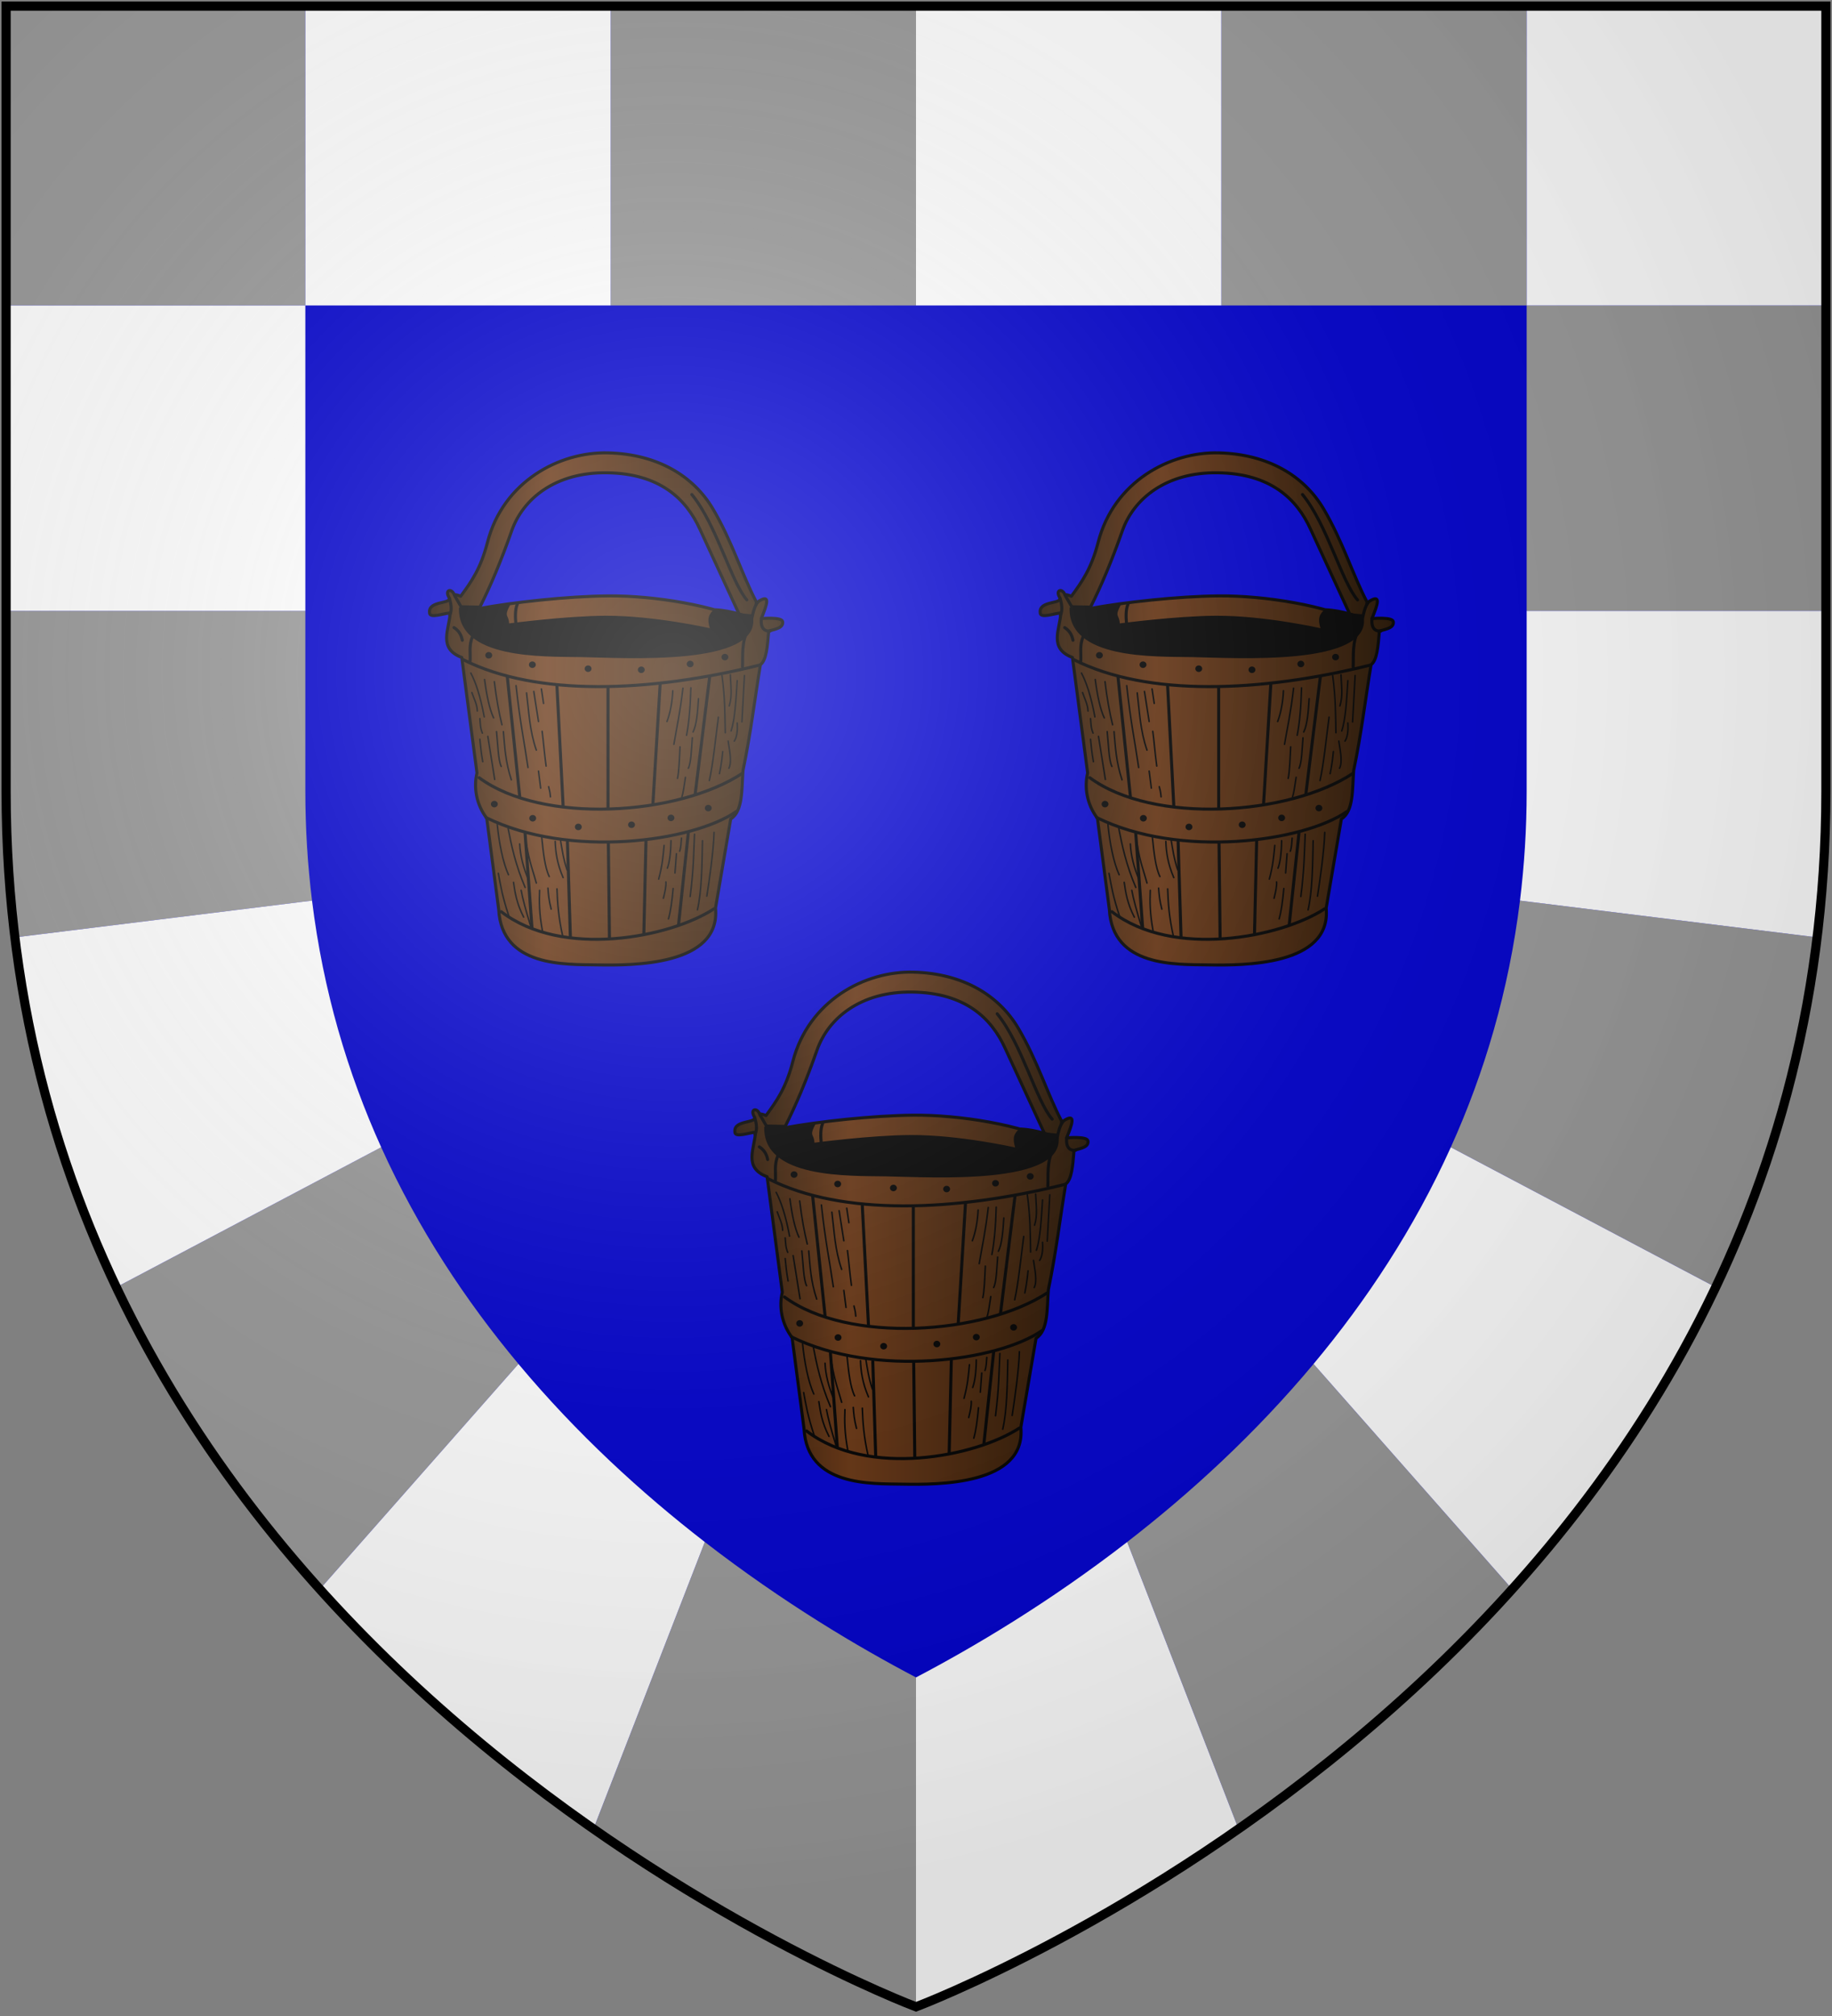 <svg xmlns="http://www.w3.org/2000/svg" width="600" height="660" xmlns:xlink="http://www.w3.org/1999/xlink">
<rect width="100%" height="100%" fill="#808080" stroke="none"/>
<defs>
  <radialGradient id="rg" gradientUnits="userSpaceOnUse" cx="220" cy="220" r="405">
    <stop style="stop-color:#fff;stop-opacity:.3" offset="0" />
    <stop style="stop-color:#fff;stop-opacity:.2" offset="0.2" />
    <stop style="stop-color:#666;stop-opacity:.1" offset="0.6" />
    <stop style="stop-color:#000;stop-opacity:.13" offset="1" />
  </radialGradient>
  <clipPath id="clip-shield">
    <path id="shield" d="m 2 2 v 257 c 0 286 298 398 298 398 c 0 0 298 -112 298 -398 V 2 Z" />
  </clipPath>
  <linearGradient id="grad1" x1="0%" y1="0%" x2="100%" y2="0%">
    <stop style="stop-color:#210;" offset="0%" />
    <stop style="stop-color:#631;" offset="33%" />
    <stop style="stop-color:#210;" offset="100%" />
  </linearGradient>
</defs>
<use id="background" fill="#00c" xlink:href="#shield" />
<path fill="#999" d="m 500,2 v 98 h -100 v -98 z m -69.799,444.533 65.049,73.736 c -28.959,32.17 -60.493,58.145 -89.617,78.475 l -36.467,-93.922 c 20.645,-15.979 41.854,-35.332 61.035,-58.289 z m 67.605,-151.684 97.307,12.033 c -5.178,42.423 -17.049,80.515 -33.209,114.525 l -86.748,-45.816 c 10.984,-24.303 19.005,-51.179 22.65,-80.742 z m 100.193,-194.85 v 100 h -98 v -100 z m -398,-98 v 98 h 100 v -98 z m 30.834,502.822 -36.467,93.922 c 57.539,40.163 105.633,58.256 105.633,58.256 v -107.846 c -18.858,-9.887 -43.572,-24.524 -69.166,-44.332 z m -105.99,-129.23 -86.748,45.816 c 18.012,37.908 41.344,70.744 66.654,98.861 l 65.049,-73.736 c -17.27,-20.67 -32.893,-44.253 -44.955,-70.941 z m -122.844,-373.592 v 98 h 98 v -98 z m 0,198 v 59 c 0,16.541 1.008,32.494 2.887,47.883 l 97.307,-12.033 c -1.423,-11.54 -2.193,-23.481 -2.193,-35.85 v -59 z" />
<path fill="#fff" d="m 400,2 v 98 h -100 v -98 z m -30.834,502.822 36.467,93.922 c -57.539,40.163 -105.633,58.256 -105.633,58.256 v -107.846 c 18.858,-9.887 43.572,-24.524 69.166,-44.332 z m 105.99,-129.23 86.748,45.816 c -18.012,37.908 -41.344,70.744 -66.654,98.861 l -65.049,-73.736 c 17.27,-20.67 32.893,-44.253 44.955,-70.941 z m 122.844,-373.592 v 98 h -98 v -98 z m 0,198 v 59 c 0,16.541 -1.008,32.494 -2.887,47.883 l -97.307,-12.033 c 1.423,-11.54 2.193,-23.481 2.193,-35.85 v -59 z m -498,-198 v 98 h 100 v -98 z m 69.799,444.533 -65.049,73.736 c 28.959,32.17 60.493,58.145 89.617,78.475 l 36.467,-93.922 c -20.645,-15.979 -41.854,-35.332 -61.035,-58.289 z m -67.605,-151.684 -97.307,12.033 c 5.178,42.423 17.049,80.515 33.209,114.525 l 86.748,-45.816 c -10.984,-24.303 -19.005,-51.179 -22.65,-80.742 z m -100.193,-194.85 v 100 h 98 v -100 z" />
<g id="bucket" transform="translate(205 300) scale(0.5)">
  <path fill="url(#grad1)" stroke="#000" stroke-dasharray="none" stroke-linecap="round" stroke-linejoin="round" stroke-miterlimit="4" stroke-width="2" d="m 91.045 137.29 l 13.277 0.237 c 7.192 -14.276 13.91 -30.264 20.865 -50.027 c 7.293 -20.726 28.407 -38.478 62.594 -37.936 c 34.186 0.543 51.517 16.775 60.697 36.987 l 25.844 55.955 l 10.195 0.948 l 0.948 -9.247 c -9.21 -17.32 -15.85 -39.622 -28.44 -60.936 c -12.82 -21.706 -36.4 -35.878 -68.52 -36.75 c -32.12 -0.873 -68.96 18.814 -79.19 58.563 c -4.46 17.333 -10.668 25.943 -17.543 35.323 c -8.141 -3.338 -4.868 2.34 -0.711 6.876 Z" />
  <path fill="url(#grad1)" stroke="#000" stroke-dasharray="none" stroke-linecap="round" stroke-linejoin="round" stroke-miterlimit="4" stroke-width="2" d="m 87.616 129.7 l 4.435 7.645 c 3.932 1.633 7.865 1.722 11.797 1.128 c 21.892 -4.11 57.831 -8.051 84.407 -8.298 c 29.982 -0.279 71.087 6.297 93.44 17.874 c 1.516 -5.667 1.983 -10.998 5.192 -14.317 c 8.04 -5.069 5.555 2.045 1.741 11.34 c 0.95 -0.164 13.571 -1.139 14.006 1.971 c 0.549 3.933 -4.058 4.754 -9.108 6.148 c -0.839 10.252 -1.542 19.154 -5.453 22.033 c -3.931 23.942 -6.242 44.472 -11.381 69.232 c -0.963 12.314 0.064 26.619 -8.061 31.771 l -9.958 58.326 c 3.534 37.882 -54.742 37.63 -77.294 37.224 c -20.986 -0.377 -62.699 1.577 -64.727 -36.276 l -7.824 -59.748 c -6.969 -9.109 -8.656 -20.463 -6.402 -29.637 l -9.958 -75.634 c -15.778 -5.936 -8.155 -18.557 -7.587 -29.163 c -4.086 0.224 -13.793 3.939 -13.515 -0.237 c -0.969 -8.163 15.36 -5.283 12.639 -10.059 c -2.886 -5.066 2.144 -6.009 3.61 -1.322 Z" />
  <path fill="#000" d="m 123.48 148.19 s 37.149 -4.933 63.268 -5.027 c 31.684 -0.113 68.192 8.154 68.192 8.154 c -1.875 -6.257 -0.979 -9.128 3.566 -13.058 c 11.201 0.54 21.303 4.612 24.736 5.428 c 5.476 32.884 -84.034 27.064 -112.64 26.559 c -24.692 -0.436 -81.116 1.597 -80.014 -32.547 c 10.311 0.63 25.027 0.033 33.775 -2.064 c -4.699 8.749 -1.144 6.398 -0.881 12.555 Z" />
  <path fill="#000" transform="translate(3.675 97.447)" d="m 112.38 169.06 c 0 1.179 -1.008 2.134 -2.252 2.134 s -2.252 -0.955 -2.252 -2.134 s 1.008 -2.134 2.252 -2.134 s 2.252 0.955 2.252 2.134 Z m 25.132 9.247 c 0 1.179 -1.008 2.134 -2.252 2.134 s -2.252 -0.955 -2.252 -2.134 s 1.008 -2.134 2.252 -2.134 s 2.252 0.955 2.252 2.134 Z m 29.874 5.69 c 0 1.179 -1.008 2.134 -2.252 2.134 s -2.252 -0.955 -2.252 -2.134 s 1.008 -2.134 2.252 -2.134 s 2.252 0.955 2.252 2.134 Z m 34.853 -1.423 c 0 1.179 -1.008 2.134 -2.252 2.134 s -2.252 -0.955 -2.252 -2.134 s 1.008 -2.134 2.252 -2.134 s 2.252 0.955 2.252 2.134 Z m 25.844 -4.505 c 0 1.179 -1.008 2.134 -2.252 2.134 s -2.252 -0.955 -2.252 -2.134 s 1.008 -2.134 2.252 -2.134 s 2.252 0.955 2.252 2.134 Z m 24.421 -6.402 c 0 1.179 -1.008 2.134 -2.252 2.134 s -2.252 -0.955 -2.252 -2.134 s 1.008 -2.134 2.252 -2.134 s 2.252 0.955 2.252 2.134 Z m 10.906 -98.869 c 0 1.179 -1.008 2.134 -2.252 2.134 s -2.252 -0.955 -2.252 -2.134 s 1.008 -2.134 2.252 -2.134 s 2.252 0.955 2.252 2.134 Z m -22.761 4.505 c 0 1.179 -1.008 2.134 -2.252 2.134 s -2.252 -0.955 -2.252 -2.134 s 1.008 -2.134 2.252 -2.134 s 2.252 0.955 2.252 2.134 Z m -32.008 3.794 c 0 1.179 -1.008 2.134 -2.252 2.134 s -2.252 -0.955 -2.252 -2.134 s 1.008 -2.134 2.252 -2.134 s 2.252 0.955 2.252 2.134 Z m -34.853 -0.711 c 0 1.179 -1.008 2.134 -2.252 2.134 s -2.252 -0.955 -2.252 -2.134 s 1.008 -2.134 2.252 -2.134 s 2.252 0.955 2.252 2.134 Z m -36.513 -2.608 c 0 1.179 -1.008 2.134 -2.252 2.134 s -2.252 -0.955 -2.252 -2.134 s 1.008 -2.134 2.252 -2.134 s 2.252 0.955 2.252 2.134 Z m -28.57 -6.165 c 0 1.179 -1.008 2.134 -2.252 2.134 s -2.252 -0.955 -2.252 -2.134 s 1.008 -2.134 2.252 -2.134 s 2.252 0.955 2.252 2.134 Z" />
  <path fill="none" stroke="#000" stroke-dasharray="none" stroke-linecap="round" stroke-linejoin="round" stroke-miterlimit="4" stroke-width="2" d="m 243.17 63.79 c 16.236 19.8 25.629 57.122 36.039 68.995 m -191.83 18.14 c 2.977 1.818 4.807 4.821 5.453 8.298 m -8.437 -27.405 c 0.939 3.166 1.865 7.764 0.18 11.033 m 204.15 2.24 c -0.227 1.807 -0.681 8.698 5.795 8.041 m -14.144 -0.786 c -4.988 6.485 -3.658 18.821 -4.031 24.184 m -147.48 -41.01 c -1.669 3.877 -1.287 9.337 -0.948 12.803 m -28.342 8.18 c -2.617 6.485 -1.287 10.997 -1.66 16.36 m 20.39 164.07 c 40.076 30.786 110.6 16.938 139.41 -1.897 m -149.37 -59.74 c 54.529 26.979 135.36 15.968 164.07 -4.031 m -168.57 -22.05 c 41.59 30.649 130.24 24.872 172.37 -2.845 m -35.327 38.647 l -6.402 60.223 m -21.339 -55.244 l -1.423 61.645 m -23.236 -59.986 l 0.711 63.068 m -27.503 -63.305 l 1.897 61.645 m -29.637 -67.098 l 4.505 61.645 m -16.12 -164.06 l 8.061 77.768 m 124.48 -78.479 l -9.484 76.819 m -22.998 -71.603 l -4.742 78.479 m -29.4 -76.108 l 0 78.716 m -33.431 -79.665 l 4.031 78.242 m -65.444 -95.79 c 48.264 24.4 122.07 21.47 194.18 3.55" />
  <path fill="none" stroke="#000" stroke-dasharray="none" stroke-linecap="round" stroke-linejoin="round" stroke-miterlimit="4" stroke-width="1" d="m 157.2 290.45 c 0.837 4.882 1.741 11.862 4.268 19.205 m -7.824 -18.731 c 0.268 6.923 1.193 14.283 5.216 23.71 m -9.958 6.876 c 0.303 3.972 0.597 7.93 2.134 13.752 m -16.123 -42.203 c 1.818 11.574 4.584 18.253 6.402 25.132 m -9.958 4.742 c 1.031 5.698 3.239 13.749 6.165 23.236 m -7.113 -53.584 c 0.357 7.659 2.409 15.656 5.927 23.947 m 100.05 -27.74 c -0.22 3.021 -0.358 6.123 -1.185 8.536 m -9.01 20.153 c 0.217 2.787 -0.626 6.633 -1.66 10.669 m 4.979 -37.698 c -0.143 8.271 -0.963 14.174 -2.371 18.019 m 3.793 13.277 c -0.731 8.419 -1.72 15.287 -3.082 19.916 m 45.048 -128.27 c 0.337 5.566 -0.337 9.45 -1.897 11.855 m 1.897 -39.595 c -0.812 12.227 -1.393 24.991 -4.031 32.956 m -1.897 6.639 c 0.957 6.567 2.531 13.627 0.474 17.782 m -30.11 -52.42 c -1.976 16.889 -3.952 24.912 -5.927 36.75 m 7.587 21.576 c -0.79 5.518 -1.581 10.642 -2.371 13.04 m -87.252 -6.876 c 0.395 2.135 0.79 2.244 1.185 6.639 m -51.453 -68.29 c 1.31 3.969 3.378 7.558 3.557 12.092 m 1.66 4.979 c 0.33 3.05 0.161 5.85 1.66 9.484 m -1.66 4.031 c 0.468 4.571 0.825 8.92 1.897 14.7 m 38.41 -47.656 l 1.423 9.484 m -26.318 18.494 c 0.885 9.999 1.298 19.715 5.216 31.534 m -11.144 -64.253 c 1.333 11.037 3.014 20.338 4.979 28.215 m 158.85 -32.245 l -1.66 30.348 m -13.04 -30.348 c 2.062 15.189 1.867 25.864 2.134 37.461 m 3.319 -37.936 c 0.192 6.797 1.426 13.594 -0.711 20.39 m -4.268 29.874 c -0.711 7.325 -1.423 10.827 -2.134 14.463 m -0.711 -36.987 c -1.899 14.291 -3.458 30.623 -5.927 41.492 m -11.144 -27.977 c -0.603 7.571 -0.819 16.495 -2.608 19.916 m 6.639 -45.523 c -0.551 8.539 -1.149 16.985 -3.556 21.813 m -1.423 -28.926 c -0.333 12.508 -1.248 22.977 -2.845 31.06 m -4.268 7.587 c -0.405 7.766 -0.656 16.453 -1.66 20.627 m -3.082 -57.377 c -0.281 6.895 -1.614 14.456 -3.794 20.153 m -87.252 -19.679 l 3.082 19.679 m 0 32.482 l 1.423 11.144 m 0.948 -37.224 c 0.869 6.334 1.502 14.771 2.608 22.761 m -12.803 -47.894 c 1.546 12.369 1.923 24.505 6.402 37.461 m -13.277 -42.203 c 2.608 24.024 5.216 35.723 7.824 53.584 m -26.318 -20.39 l 4.505 28.215 m 1.185 -31.297 c 0.879 8.108 1.065 18.64 3.082 22.761 m -10.906 -56.903 c 1.396 10.698 3.269 19.485 5.927 25.132 m -14.925 -29.35 c 3.069 5.835 6.202 14.769 8.773 28.689 m 142.97 81.087 c -0.336 16.444 -0.53 33.136 -3.319 45.286 m 10.906 -50.739 c -0.296 11.687 -3.188 31.928 -4.742 41.729 m -8.061 -40.544 c -0.605 12.335 -0.484 22.007 -2.845 40.781 m -17.08 -33.44 c -0.626 6.604 -1.096 13 -3.556 22.05 m 11.618 -16.597 c -0.316 4.189 -0.632 8.377 -0.948 12.566 m -105.75 6.165 c 0.999 6.778 1.942 13.519 6.639 22.761 m -16.59 -28.69 c 1.432 7.872 2.621 15.308 7.113 28.689 m -7.824 -60.697 c 1.173 11.953 3.655 24.787 7.35 32.956 m -0.237 -30.348 c 2.11 10.804 4.712 23.521 11.144 38.647 m 9.484 1.897 c -0.313 7.276 -0.287 15.146 1.897 26.792 m 9.484 -27.74 c 0.325 9.179 0.973 18.761 3.794 31.06 m -13.82 -65.2 c 1.036 10.15 2.09 20.255 4.979 26.081" />
</g>
<use x="-100" y="-170" xlink:href="#bucket" />
<use x="100" y="-170" xlink:href="#bucket" />
<use id="shine" fill="url(#rg)" stroke="#000" stroke-width="3" xlink:href="#shield" />
</svg>